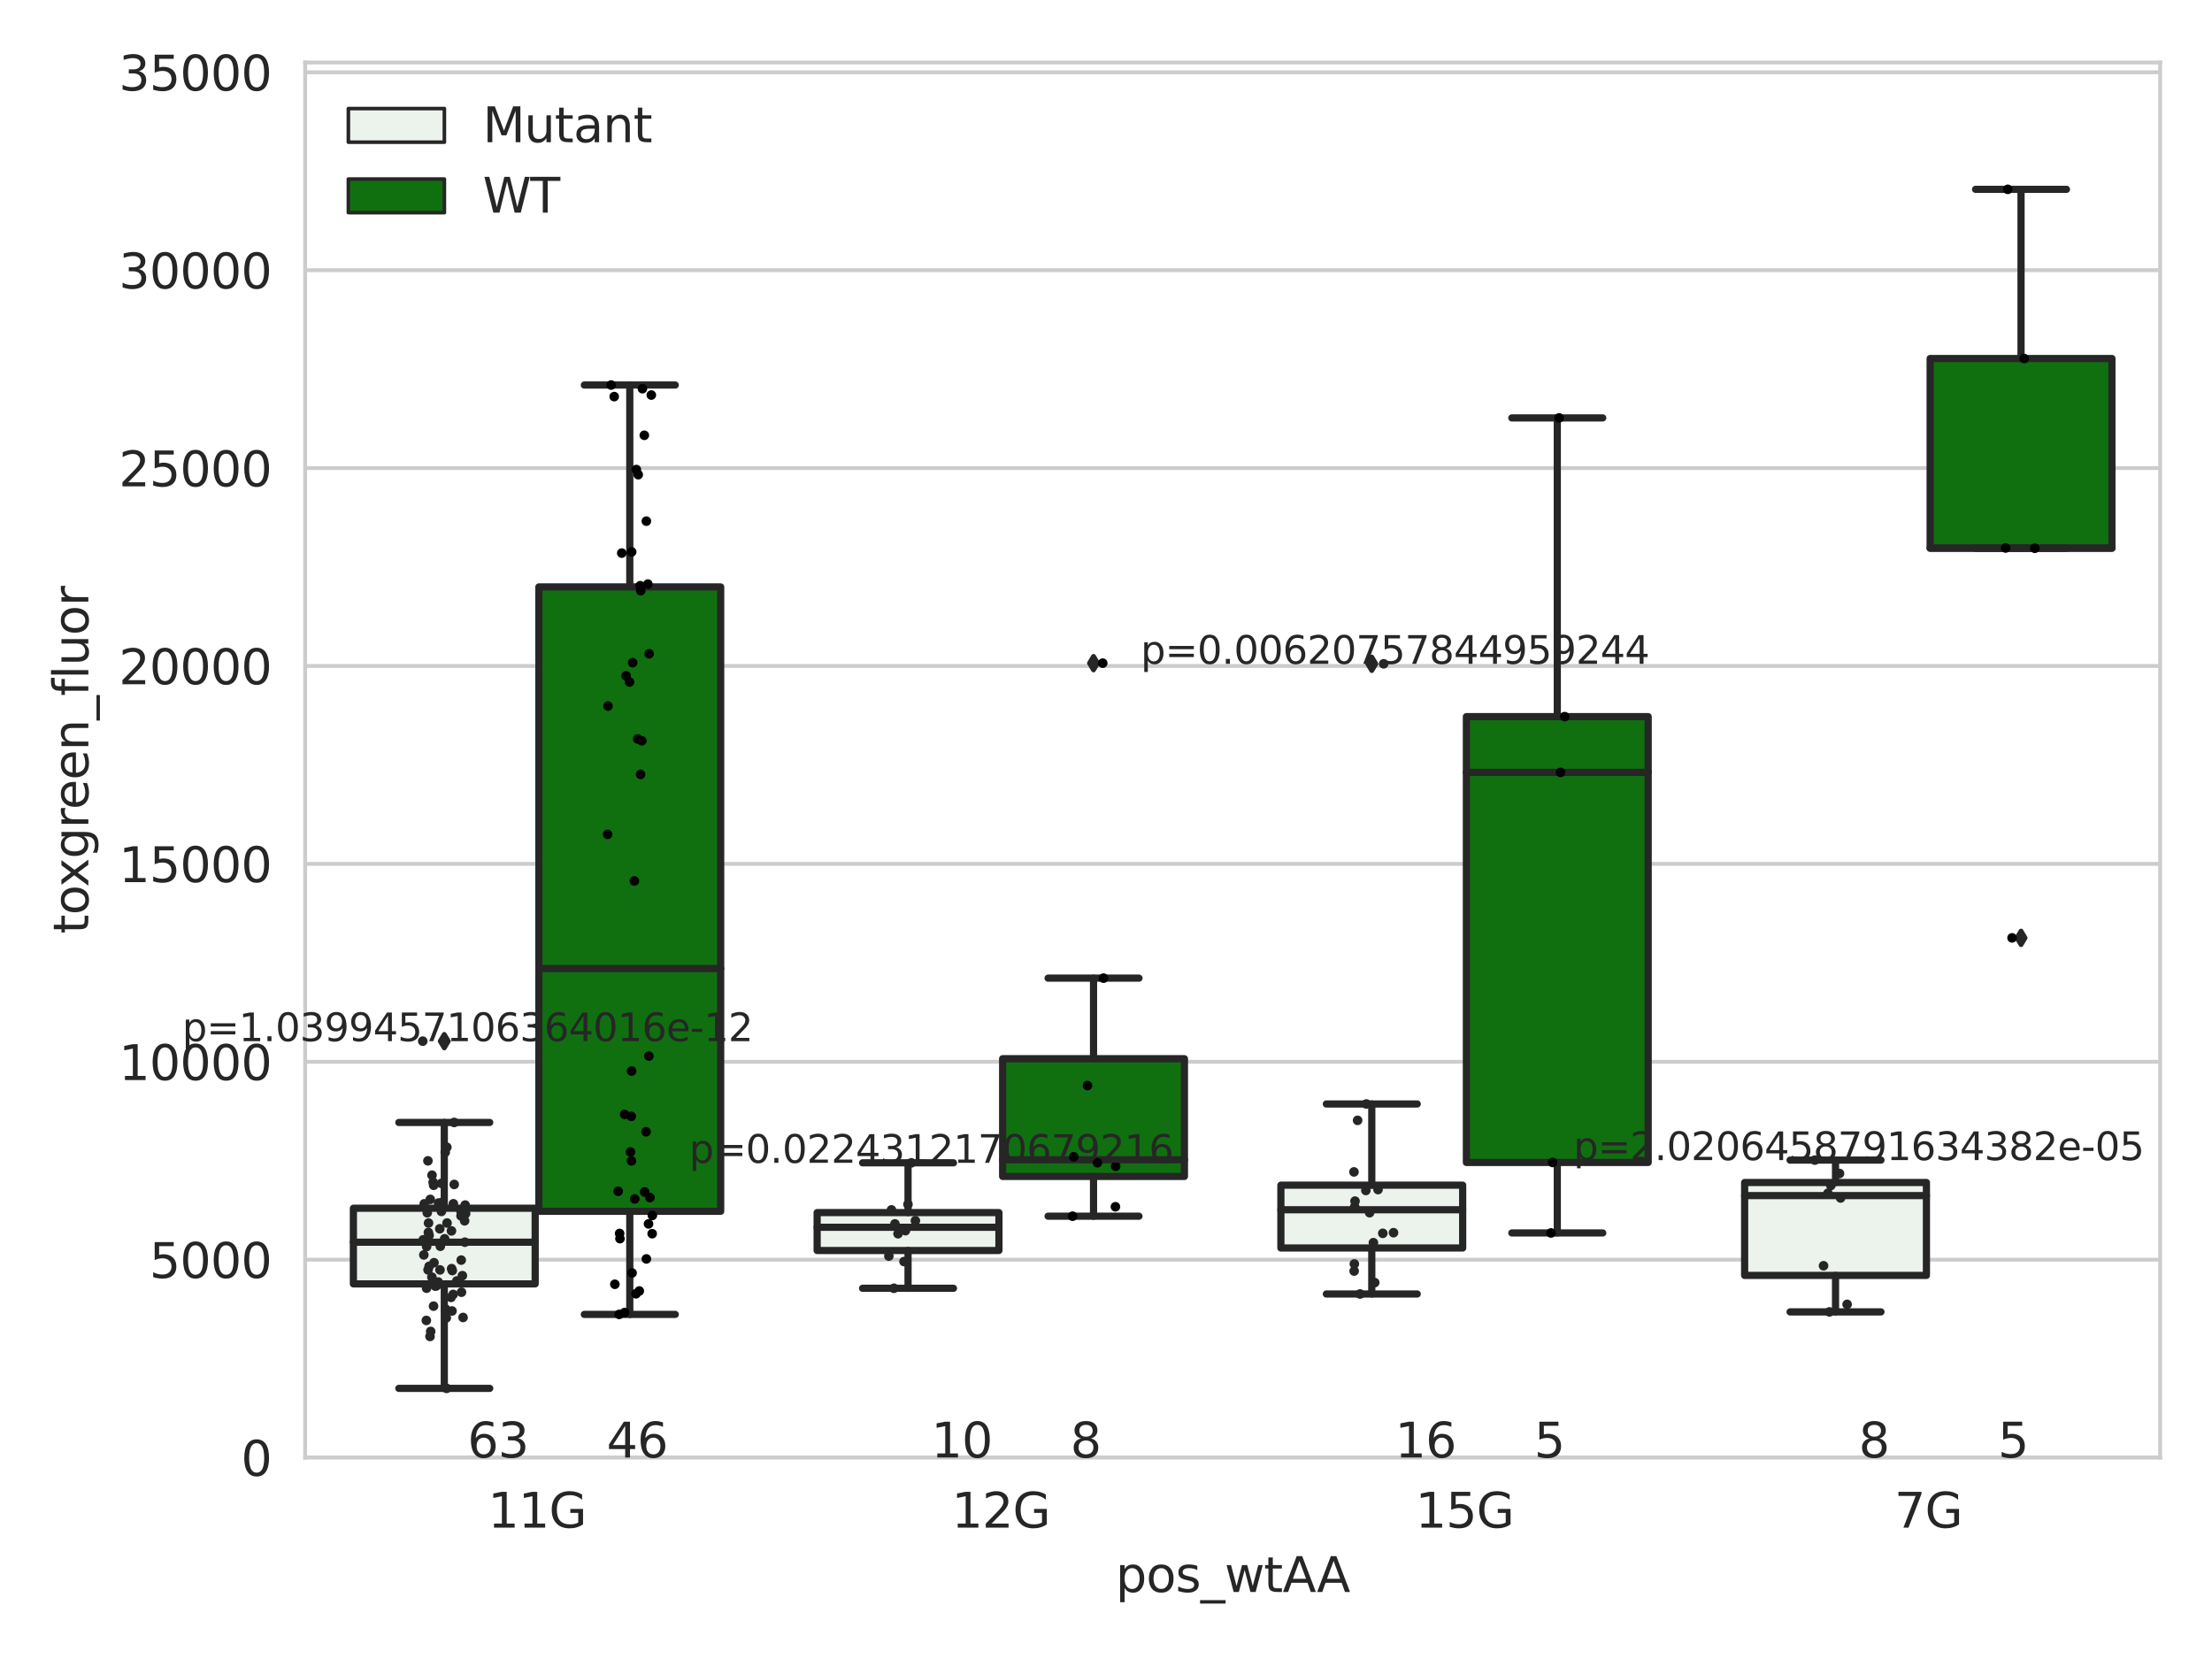 <?xml version="1.0" encoding="utf-8" standalone="no"?>
<!DOCTYPE svg PUBLIC "-//W3C//DTD SVG 1.1//EN"
  "http://www.w3.org/Graphics/SVG/1.1/DTD/svg11.dtd">
<svg xmlns:xlink="http://www.w3.org/1999/xlink" width="460.8pt" height="345.6pt" viewBox="0 0 460.8 345.6" xmlns="http://www.w3.org/2000/svg" version="1.1">
 <defs>
  <style type="text/css">*{stroke-linejoin: round; stroke-linecap: butt}</style>
 </defs>
 <g id="figure_1">
  <g id="patch_1">
   <path d="M 0 345.6 
L 460.8 345.6 
L 460.8 0 
L 0 0 
z
" style="fill: #ffffff"/>
  </g>
  <g id="axes_1">
   <g id="patch_2">
    <path d="M 63.571 303.64 
L 450 303.64 
L 450 13.022 
L 63.571 13.022 
z
" style="fill: #ffffff"/>
   </g>
   <g id="matplotlib.axis_1">
    <g id="xtick_1">
     <g id="text_1">
      <!-- 11G -->
      <g style="fill: #262626" transform="translate(101.638 318.238)scale(0.1 -0.1)">
       <defs>
        <path id="DejaVuSans-31" d="M 794 531 
L 1825 531 
L 1825 4091 
L 703 3866 
L 703 4441 
L 1819 4666 
L 2450 4666 
L 2450 531 
L 3481 531 
L 3481 0 
L 794 0 
L 794 531 
z
" transform="scale(0.016)"/>
        <path id="DejaVuSans-47" d="M 3809 666 
L 3809 1919 
L 2778 1919 
L 2778 2438 
L 4434 2438 
L 4434 434 
Q 4069 175 3628 42 
Q 3188 -91 2688 -91 
Q 1594 -91 976 548 
Q 359 1188 359 2328 
Q 359 3472 976 4111 
Q 1594 4750 2688 4750 
Q 3144 4750 3555 4637 
Q 3966 4525 4313 4306 
L 4313 3634 
Q 3963 3931 3569 4081 
Q 3175 4231 2741 4231 
Q 1884 4231 1454 3753 
Q 1025 3275 1025 2328 
Q 1025 1384 1454 906 
Q 1884 428 2741 428 
Q 3075 428 3337 486 
Q 3600 544 3809 666 
z
" transform="scale(0.016)"/>
       </defs>
       <use xlink:href="#DejaVuSans-31"/>
       <use xlink:href="#DejaVuSans-31" x="63.623"/>
       <use xlink:href="#DejaVuSans-47" x="127.246"/>
      </g>
     </g>
    </g>
    <g id="xtick_2">
     <g id="text_2">
      <!-- 12G -->
      <g style="fill: #262626" transform="translate(198.245 318.238)scale(0.1 -0.1)">
       <defs>
        <path id="DejaVuSans-32" d="M 1228 531 
L 3431 531 
L 3431 0 
L 469 0 
L 469 531 
Q 828 903 1448 1529 
Q 2069 2156 2228 2338 
Q 2531 2678 2651 2914 
Q 2772 3150 2772 3378 
Q 2772 3750 2511 3984 
Q 2250 4219 1831 4219 
Q 1534 4219 1204 4116 
Q 875 4013 500 3803 
L 500 4441 
Q 881 4594 1212 4672 
Q 1544 4750 1819 4750 
Q 2544 4750 2975 4387 
Q 3406 4025 3406 3419 
Q 3406 3131 3298 2873 
Q 3191 2616 2906 2266 
Q 2828 2175 2409 1742 
Q 1991 1309 1228 531 
z
" transform="scale(0.016)"/>
       </defs>
       <use xlink:href="#DejaVuSans-31"/>
       <use xlink:href="#DejaVuSans-32" x="63.623"/>
       <use xlink:href="#DejaVuSans-47" x="127.246"/>
      </g>
     </g>
    </g>
    <g id="xtick_3">
     <g id="text_3">
      <!-- 15G -->
      <g style="fill: #262626" transform="translate(294.853 318.238)scale(0.1 -0.1)">
       <defs>
        <path id="DejaVuSans-35" d="M 691 4666 
L 3169 4666 
L 3169 4134 
L 1269 4134 
L 1269 2991 
Q 1406 3038 1543 3061 
Q 1681 3084 1819 3084 
Q 2600 3084 3056 2656 
Q 3513 2228 3513 1497 
Q 3513 744 3044 326 
Q 2575 -91 1722 -91 
Q 1428 -91 1123 -41 
Q 819 9 494 109 
L 494 744 
Q 775 591 1075 516 
Q 1375 441 1709 441 
Q 2250 441 2565 725 
Q 2881 1009 2881 1497 
Q 2881 1984 2565 2268 
Q 2250 2553 1709 2553 
Q 1456 2553 1204 2497 
Q 953 2441 691 2322 
L 691 4666 
z
" transform="scale(0.016)"/>
       </defs>
       <use xlink:href="#DejaVuSans-31"/>
       <use xlink:href="#DejaVuSans-35" x="63.623"/>
       <use xlink:href="#DejaVuSans-47" x="127.246"/>
      </g>
     </g>
    </g>
    <g id="xtick_4">
     <g id="text_4">
      <!-- 7G -->
      <g style="fill: #262626" transform="translate(394.641 318.238)scale(0.1 -0.1)">
       <defs>
        <path id="DejaVuSans-37" d="M 525 4666 
L 3525 4666 
L 3525 4397 
L 1831 0 
L 1172 0 
L 2766 4134 
L 525 4134 
L 525 4666 
z
" transform="scale(0.016)"/>
       </defs>
       <use xlink:href="#DejaVuSans-37"/>
       <use xlink:href="#DejaVuSans-47" x="63.623"/>
      </g>
     </g>
    </g>
    <g id="text_5">
     <!-- pos_wtAA -->
     <g style="fill: #262626" transform="translate(232.42 331.638)scale(0.1 -0.1)">
      <defs>
       <path id="DejaVuSans-70" d="M 1159 525 
L 1159 -1331 
L 581 -1331 
L 581 3500 
L 1159 3500 
L 1159 2969 
Q 1341 3281 1617 3432 
Q 1894 3584 2278 3584 
Q 2916 3584 3314 3078 
Q 3713 2572 3713 1747 
Q 3713 922 3314 415 
Q 2916 -91 2278 -91 
Q 1894 -91 1617 61 
Q 1341 213 1159 525 
z
M 3116 1747 
Q 3116 2381 2855 2742 
Q 2594 3103 2138 3103 
Q 1681 3103 1420 2742 
Q 1159 2381 1159 1747 
Q 1159 1113 1420 752 
Q 1681 391 2138 391 
Q 2594 391 2855 752 
Q 3116 1113 3116 1747 
z
" transform="scale(0.016)"/>
       <path id="DejaVuSans-6f" d="M 1959 3097 
Q 1497 3097 1228 2736 
Q 959 2375 959 1747 
Q 959 1119 1226 758 
Q 1494 397 1959 397 
Q 2419 397 2687 759 
Q 2956 1122 2956 1747 
Q 2956 2369 2687 2733 
Q 2419 3097 1959 3097 
z
M 1959 3584 
Q 2709 3584 3137 3096 
Q 3566 2609 3566 1747 
Q 3566 888 3137 398 
Q 2709 -91 1959 -91 
Q 1206 -91 779 398 
Q 353 888 353 1747 
Q 353 2609 779 3096 
Q 1206 3584 1959 3584 
z
" transform="scale(0.016)"/>
       <path id="DejaVuSans-73" d="M 2834 3397 
L 2834 2853 
Q 2591 2978 2328 3040 
Q 2066 3103 1784 3103 
Q 1356 3103 1142 2972 
Q 928 2841 928 2578 
Q 928 2378 1081 2264 
Q 1234 2150 1697 2047 
L 1894 2003 
Q 2506 1872 2764 1633 
Q 3022 1394 3022 966 
Q 3022 478 2636 193 
Q 2250 -91 1575 -91 
Q 1294 -91 989 -36 
Q 684 19 347 128 
L 347 722 
Q 666 556 975 473 
Q 1284 391 1588 391 
Q 1994 391 2212 530 
Q 2431 669 2431 922 
Q 2431 1156 2273 1281 
Q 2116 1406 1581 1522 
L 1381 1569 
Q 847 1681 609 1914 
Q 372 2147 372 2553 
Q 372 3047 722 3315 
Q 1072 3584 1716 3584 
Q 2034 3584 2315 3537 
Q 2597 3491 2834 3397 
z
" transform="scale(0.016)"/>
       <path id="DejaVuSans-5f" d="M 3263 -1063 
L 3263 -1509 
L -63 -1509 
L -63 -1063 
L 3263 -1063 
z
" transform="scale(0.016)"/>
       <path id="DejaVuSans-77" d="M 269 3500 
L 844 3500 
L 1563 769 
L 2278 3500 
L 2956 3500 
L 3675 769 
L 4391 3500 
L 4966 3500 
L 4050 0 
L 3372 0 
L 2619 2869 
L 1863 0 
L 1184 0 
L 269 3500 
z
" transform="scale(0.016)"/>
       <path id="DejaVuSans-74" d="M 1172 4494 
L 1172 3500 
L 2356 3500 
L 2356 3053 
L 1172 3053 
L 1172 1153 
Q 1172 725 1289 603 
Q 1406 481 1766 481 
L 2356 481 
L 2356 0 
L 1766 0 
Q 1100 0 847 248 
Q 594 497 594 1153 
L 594 3053 
L 172 3053 
L 172 3500 
L 594 3500 
L 594 4494 
L 1172 4494 
z
" transform="scale(0.016)"/>
       <path id="DejaVuSans-41" d="M 2188 4044 
L 1331 1722 
L 3047 1722 
L 2188 4044 
z
M 1831 4666 
L 2547 4666 
L 4325 0 
L 3669 0 
L 3244 1197 
L 1141 1197 
L 716 0 
L 50 0 
L 1831 4666 
z
" transform="scale(0.016)"/>
      </defs>
      <use xlink:href="#DejaVuSans-70"/>
      <use xlink:href="#DejaVuSans-6f" x="63.477"/>
      <use xlink:href="#DejaVuSans-73" x="124.658"/>
      <use xlink:href="#DejaVuSans-5f" x="176.758"/>
      <use xlink:href="#DejaVuSans-77" x="226.758"/>
      <use xlink:href="#DejaVuSans-74" x="308.545"/>
      <use xlink:href="#DejaVuSans-41" x="347.754"/>
      <use xlink:href="#DejaVuSans-41" x="418.912"/>
     </g>
    </g>
   </g>
   <g id="matplotlib.axis_2">
    <g id="ytick_1">
     <g id="line2d_1">
      <path d="M 63.571 303.64 
L 450 303.64 
" clip-path="url(#p1449827cb6)" style="fill: none; stroke: #cccccc; stroke-width: 0.8; stroke-linecap: round"/>
     </g>
     <g id="text_6">
      <!-- 0 -->
      <g style="fill: #262626" transform="translate(50.209 307.439)scale(0.1 -0.1)">
       <defs>
        <path id="DejaVuSans-30" d="M 2034 4250 
Q 1547 4250 1301 3770 
Q 1056 3291 1056 2328 
Q 1056 1369 1301 889 
Q 1547 409 2034 409 
Q 2525 409 2770 889 
Q 3016 1369 3016 2328 
Q 3016 3291 2770 3770 
Q 2525 4250 2034 4250 
z
M 2034 4750 
Q 2819 4750 3233 4129 
Q 3647 3509 3647 2328 
Q 3647 1150 3233 529 
Q 2819 -91 2034 -91 
Q 1250 -91 836 529 
Q 422 1150 422 2328 
Q 422 3509 836 4129 
Q 1250 4750 2034 4750 
z
" transform="scale(0.016)"/>
       </defs>
       <use xlink:href="#DejaVuSans-30"/>
      </g>
     </g>
    </g>
    <g id="ytick_2">
     <g id="line2d_2">
      <path d="M 63.571 262.414 
L 450 262.414 
" clip-path="url(#p1449827cb6)" style="fill: none; stroke: #cccccc; stroke-width: 0.8; stroke-linecap: round"/>
     </g>
     <g id="text_7">
      <!-- 5000 -->
      <g style="fill: #262626" transform="translate(31.121 266.214)scale(0.1 -0.1)">
       <use xlink:href="#DejaVuSans-35"/>
       <use xlink:href="#DejaVuSans-30" x="63.623"/>
       <use xlink:href="#DejaVuSans-30" x="127.246"/>
       <use xlink:href="#DejaVuSans-30" x="190.869"/>
      </g>
     </g>
    </g>
    <g id="ytick_3">
     <g id="line2d_3">
      <path d="M 63.571 221.189 
L 450 221.189 
" clip-path="url(#p1449827cb6)" style="fill: none; stroke: #cccccc; stroke-width: 0.8; stroke-linecap: round"/>
     </g>
     <g id="text_8">
      <!-- 10000 -->
      <g style="fill: #262626" transform="translate(24.759 224.988)scale(0.1 -0.1)">
       <use xlink:href="#DejaVuSans-31"/>
       <use xlink:href="#DejaVuSans-30" x="63.623"/>
       <use xlink:href="#DejaVuSans-30" x="127.246"/>
       <use xlink:href="#DejaVuSans-30" x="190.869"/>
       <use xlink:href="#DejaVuSans-30" x="254.492"/>
      </g>
     </g>
    </g>
    <g id="ytick_4">
     <g id="line2d_4">
      <path d="M 63.571 179.963 
L 450 179.963 
" clip-path="url(#p1449827cb6)" style="fill: none; stroke: #cccccc; stroke-width: 0.8; stroke-linecap: round"/>
     </g>
     <g id="text_9">
      <!-- 15000 -->
      <g style="fill: #262626" transform="translate(24.759 183.762)scale(0.1 -0.1)">
       <use xlink:href="#DejaVuSans-31"/>
       <use xlink:href="#DejaVuSans-35" x="63.623"/>
       <use xlink:href="#DejaVuSans-30" x="127.246"/>
       <use xlink:href="#DejaVuSans-30" x="190.869"/>
       <use xlink:href="#DejaVuSans-30" x="254.492"/>
      </g>
     </g>
    </g>
    <g id="ytick_5">
     <g id="line2d_5">
      <path d="M 63.571 138.738 
L 450 138.738 
" clip-path="url(#p1449827cb6)" style="fill: none; stroke: #cccccc; stroke-width: 0.8; stroke-linecap: round"/>
     </g>
     <g id="text_10">
      <!-- 20000 -->
      <g style="fill: #262626" transform="translate(24.759 142.537)scale(0.1 -0.1)">
       <use xlink:href="#DejaVuSans-32"/>
       <use xlink:href="#DejaVuSans-30" x="63.623"/>
       <use xlink:href="#DejaVuSans-30" x="127.246"/>
       <use xlink:href="#DejaVuSans-30" x="190.869"/>
       <use xlink:href="#DejaVuSans-30" x="254.492"/>
      </g>
     </g>
    </g>
    <g id="ytick_6">
     <g id="line2d_6">
      <path d="M 63.571 97.512 
L 450 97.512 
" clip-path="url(#p1449827cb6)" style="fill: none; stroke: #cccccc; stroke-width: 0.8; stroke-linecap: round"/>
     </g>
     <g id="text_11">
      <!-- 25000 -->
      <g style="fill: #262626" transform="translate(24.759 101.311)scale(0.1 -0.1)">
       <use xlink:href="#DejaVuSans-32"/>
       <use xlink:href="#DejaVuSans-35" x="63.623"/>
       <use xlink:href="#DejaVuSans-30" x="127.246"/>
       <use xlink:href="#DejaVuSans-30" x="190.869"/>
       <use xlink:href="#DejaVuSans-30" x="254.492"/>
      </g>
     </g>
    </g>
    <g id="ytick_7">
     <g id="line2d_7">
      <path d="M 63.571 56.286 
L 450 56.286 
" clip-path="url(#p1449827cb6)" style="fill: none; stroke: #cccccc; stroke-width: 0.8; stroke-linecap: round"/>
     </g>
     <g id="text_12">
      <!-- 30000 -->
      <g style="fill: #262626" transform="translate(24.759 60.085)scale(0.1 -0.1)">
       <defs>
        <path id="DejaVuSans-33" d="M 2597 2516 
Q 3050 2419 3304 2112 
Q 3559 1806 3559 1356 
Q 3559 666 3084 287 
Q 2609 -91 1734 -91 
Q 1441 -91 1130 -33 
Q 819 25 488 141 
L 488 750 
Q 750 597 1062 519 
Q 1375 441 1716 441 
Q 2309 441 2620 675 
Q 2931 909 2931 1356 
Q 2931 1769 2642 2001 
Q 2353 2234 1838 2234 
L 1294 2234 
L 1294 2753 
L 1863 2753 
Q 2328 2753 2575 2939 
Q 2822 3125 2822 3475 
Q 2822 3834 2567 4026 
Q 2313 4219 1838 4219 
Q 1578 4219 1281 4162 
Q 984 4106 628 3988 
L 628 4550 
Q 988 4650 1302 4700 
Q 1616 4750 1894 4750 
Q 2613 4750 3031 4423 
Q 3450 4097 3450 3541 
Q 3450 3153 3228 2886 
Q 3006 2619 2597 2516 
z
" transform="scale(0.016)"/>
       </defs>
       <use xlink:href="#DejaVuSans-33"/>
       <use xlink:href="#DejaVuSans-30" x="63.623"/>
       <use xlink:href="#DejaVuSans-30" x="127.246"/>
       <use xlink:href="#DejaVuSans-30" x="190.869"/>
       <use xlink:href="#DejaVuSans-30" x="254.492"/>
      </g>
     </g>
    </g>
    <g id="ytick_8">
     <g id="line2d_8">
      <path d="M 63.571 15.061 
L 450 15.061 
" clip-path="url(#p1449827cb6)" style="fill: none; stroke: #cccccc; stroke-width: 0.8; stroke-linecap: round"/>
     </g>
     <g id="text_13">
      <!-- 35000 -->
      <g style="fill: #262626" transform="translate(24.759 18.86)scale(0.1 -0.1)">
       <use xlink:href="#DejaVuSans-33"/>
       <use xlink:href="#DejaVuSans-35" x="63.623"/>
       <use xlink:href="#DejaVuSans-30" x="127.246"/>
       <use xlink:href="#DejaVuSans-30" x="190.869"/>
       <use xlink:href="#DejaVuSans-30" x="254.492"/>
      </g>
     </g>
    </g>
    <g id="text_14">
     <!-- toxgreen_fluor -->
     <g style="fill: #262626" transform="translate(18.401 194.526)rotate(-90)scale(0.1 -0.1)">
      <defs>
       <path id="DejaVuSans-78" d="M 3513 3500 
L 2247 1797 
L 3578 0 
L 2900 0 
L 1881 1375 
L 863 0 
L 184 0 
L 1544 1831 
L 300 3500 
L 978 3500 
L 1906 2253 
L 2834 3500 
L 3513 3500 
z
" transform="scale(0.016)"/>
       <path id="DejaVuSans-67" d="M 2906 1791 
Q 2906 2416 2648 2759 
Q 2391 3103 1925 3103 
Q 1463 3103 1205 2759 
Q 947 2416 947 1791 
Q 947 1169 1205 825 
Q 1463 481 1925 481 
Q 2391 481 2648 825 
Q 2906 1169 2906 1791 
z
M 3481 434 
Q 3481 -459 3084 -895 
Q 2688 -1331 1869 -1331 
Q 1566 -1331 1297 -1286 
Q 1028 -1241 775 -1147 
L 775 -588 
Q 1028 -725 1275 -790 
Q 1522 -856 1778 -856 
Q 2344 -856 2625 -561 
Q 2906 -266 2906 331 
L 2906 616 
Q 2728 306 2450 153 
Q 2172 0 1784 0 
Q 1141 0 747 490 
Q 353 981 353 1791 
Q 353 2603 747 3093 
Q 1141 3584 1784 3584 
Q 2172 3584 2450 3431 
Q 2728 3278 2906 2969 
L 2906 3500 
L 3481 3500 
L 3481 434 
z
" transform="scale(0.016)"/>
       <path id="DejaVuSans-72" d="M 2631 2963 
Q 2534 3019 2420 3045 
Q 2306 3072 2169 3072 
Q 1681 3072 1420 2755 
Q 1159 2438 1159 1844 
L 1159 0 
L 581 0 
L 581 3500 
L 1159 3500 
L 1159 2956 
Q 1341 3275 1631 3429 
Q 1922 3584 2338 3584 
Q 2397 3584 2469 3576 
Q 2541 3569 2628 3553 
L 2631 2963 
z
" transform="scale(0.016)"/>
       <path id="DejaVuSans-65" d="M 3597 1894 
L 3597 1613 
L 953 1613 
Q 991 1019 1311 708 
Q 1631 397 2203 397 
Q 2534 397 2845 478 
Q 3156 559 3463 722 
L 3463 178 
Q 3153 47 2828 -22 
Q 2503 -91 2169 -91 
Q 1331 -91 842 396 
Q 353 884 353 1716 
Q 353 2575 817 3079 
Q 1281 3584 2069 3584 
Q 2775 3584 3186 3129 
Q 3597 2675 3597 1894 
z
M 3022 2063 
Q 3016 2534 2758 2815 
Q 2500 3097 2075 3097 
Q 1594 3097 1305 2825 
Q 1016 2553 972 2059 
L 3022 2063 
z
" transform="scale(0.016)"/>
       <path id="DejaVuSans-6e" d="M 3513 2113 
L 3513 0 
L 2938 0 
L 2938 2094 
Q 2938 2591 2744 2837 
Q 2550 3084 2163 3084 
Q 1697 3084 1428 2787 
Q 1159 2491 1159 1978 
L 1159 0 
L 581 0 
L 581 3500 
L 1159 3500 
L 1159 2956 
Q 1366 3272 1645 3428 
Q 1925 3584 2291 3584 
Q 2894 3584 3203 3211 
Q 3513 2838 3513 2113 
z
" transform="scale(0.016)"/>
       <path id="DejaVuSans-66" d="M 2375 4863 
L 2375 4384 
L 1825 4384 
Q 1516 4384 1395 4259 
Q 1275 4134 1275 3809 
L 1275 3500 
L 2222 3500 
L 2222 3053 
L 1275 3053 
L 1275 0 
L 697 0 
L 697 3053 
L 147 3053 
L 147 3500 
L 697 3500 
L 697 3744 
Q 697 4328 969 4595 
Q 1241 4863 1831 4863 
L 2375 4863 
z
" transform="scale(0.016)"/>
       <path id="DejaVuSans-6c" d="M 603 4863 
L 1178 4863 
L 1178 0 
L 603 0 
L 603 4863 
z
" transform="scale(0.016)"/>
       <path id="DejaVuSans-75" d="M 544 1381 
L 544 3500 
L 1119 3500 
L 1119 1403 
Q 1119 906 1312 657 
Q 1506 409 1894 409 
Q 2359 409 2629 706 
Q 2900 1003 2900 1516 
L 2900 3500 
L 3475 3500 
L 3475 0 
L 2900 0 
L 2900 538 
Q 2691 219 2414 64 
Q 2138 -91 1772 -91 
Q 1169 -91 856 284 
Q 544 659 544 1381 
z
M 1991 3584 
L 1991 3584 
z
" transform="scale(0.016)"/>
      </defs>
      <use xlink:href="#DejaVuSans-74"/>
      <use xlink:href="#DejaVuSans-6f" x="39.209"/>
      <use xlink:href="#DejaVuSans-78" x="97.266"/>
      <use xlink:href="#DejaVuSans-67" x="156.445"/>
      <use xlink:href="#DejaVuSans-72" x="219.922"/>
      <use xlink:href="#DejaVuSans-65" x="258.785"/>
      <use xlink:href="#DejaVuSans-65" x="320.309"/>
      <use xlink:href="#DejaVuSans-6e" x="381.832"/>
      <use xlink:href="#DejaVuSans-5f" x="445.211"/>
      <use xlink:href="#DejaVuSans-66" x="495.211"/>
      <use xlink:href="#DejaVuSans-6c" x="530.416"/>
      <use xlink:href="#DejaVuSans-75" x="558.199"/>
      <use xlink:href="#DejaVuSans-6f" x="621.578"/>
      <use xlink:href="#DejaVuSans-72" x="682.76"/>
     </g>
    </g>
   </g>
   <g id="patch_3">
    <path d="M 73.618 267.456 
L 111.488 267.456 
L 111.488 251.699 
L 73.618 251.699 
L 73.618 267.456 
z
" clip-path="url(#p1449827cb6)" style="fill: #ecf2ec; stroke: #262626; stroke-width: 1.5; stroke-linejoin: miter"/>
   </g>
   <g id="patch_4">
    <path d="M 112.261 252.338 
L 150.131 252.338 
L 150.131 122.268 
L 112.261 122.268 
L 112.261 252.338 
z
" clip-path="url(#p1449827cb6)" style="fill: #107010; stroke: #262626; stroke-width: 1.5; stroke-linejoin: miter"/>
   </g>
   <g id="patch_5">
    <path d="M 170.226 260.501 
L 208.096 260.501 
L 208.096 252.607 
L 170.226 252.607 
L 170.226 260.501 
z
" clip-path="url(#p1449827cb6)" style="fill: #ecf2ec; stroke: #262626; stroke-width: 1.5; stroke-linejoin: miter"/>
   </g>
   <g id="patch_6">
    <path d="M 208.868 245.072 
L 246.738 245.072 
L 246.738 220.551 
L 208.868 220.551 
L 208.868 245.072 
z
" clip-path="url(#p1449827cb6)" style="fill: #107010; stroke: #262626; stroke-width: 1.5; stroke-linejoin: miter"/>
   </g>
   <g id="patch_7">
    <path d="M 266.833 259.982 
L 304.703 259.982 
L 304.703 246.89 
L 266.833 246.89 
L 266.833 259.982 
z
" clip-path="url(#p1449827cb6)" style="fill: #ecf2ec; stroke: #262626; stroke-width: 1.5; stroke-linejoin: miter"/>
   </g>
   <g id="patch_8">
    <path d="M 305.476 242.16 
L 343.346 242.16 
L 343.346 149.289 
L 305.476 149.289 
L 305.476 242.16 
z
" clip-path="url(#p1449827cb6)" style="fill: #107010; stroke: #262626; stroke-width: 1.5; stroke-linejoin: miter"/>
   </g>
   <g id="patch_9">
    <path d="M 363.44 265.689 
L 401.31 265.689 
L 401.31 246.335 
L 363.44 246.335 
L 363.44 265.689 
z
" clip-path="url(#p1449827cb6)" style="fill: #ecf2ec; stroke: #262626; stroke-width: 1.5; stroke-linejoin: miter"/>
   </g>
   <g id="patch_10">
    <path d="M 402.083 114.218 
L 439.953 114.218 
L 439.953 74.681 
L 402.083 74.681 
L 402.083 114.218 
z
" clip-path="url(#p1449827cb6)" style="fill: #107010; stroke: #262626; stroke-width: 1.5; stroke-linejoin: miter"/>
   </g>
   <g id="patch_11">
    <path d="M 111.875 303.64 
L 111.875 303.64 
L 111.875 303.64 
L 111.875 303.64 
z
" clip-path="url(#p1449827cb6)" style="fill: #ecf2ec; stroke: #262626; stroke-width: 0.75; stroke-linejoin: miter"/>
   </g>
   <g id="patch_12">
    <path d="M 111.875 303.64 
L 111.875 303.64 
L 111.875 303.64 
L 111.875 303.64 
z
" clip-path="url(#p1449827cb6)" style="fill: #107010; stroke: #262626; stroke-width: 0.75; stroke-linejoin: miter"/>
   </g>
   <g id="PathCollection_1"/>
   <g id="PathCollection_2"/>
   <g id="line2d_9">
    <path d="M 92.553 267.456 
L 92.553 289.225 
" clip-path="url(#p1449827cb6)" style="fill: none; stroke: #262626; stroke-width: 1.5; stroke-linecap: round"/>
   </g>
   <g id="line2d_10">
    <path d="M 92.553 251.699 
L 92.553 233.83 
" clip-path="url(#p1449827cb6)" style="fill: none; stroke: #262626; stroke-width: 1.5; stroke-linecap: round"/>
   </g>
   <g id="line2d_11">
    <path d="M 83.086 289.225 
L 102.021 289.225 
" clip-path="url(#p1449827cb6)" style="fill: none; stroke: #262626; stroke-width: 1.5; stroke-linecap: round"/>
   </g>
   <g id="line2d_12">
    <path d="M 83.086 233.83 
L 102.021 233.83 
" clip-path="url(#p1449827cb6)" style="fill: none; stroke: #262626; stroke-width: 1.5; stroke-linecap: round"/>
   </g>
   <g id="line2d_13">
    <defs>
     <path id="me9849fb849" d="M -0 1.414 
L 0.849 0 
L 0 -1.414 
L -0.849 -0 
z
" style="stroke: #262626; stroke-linejoin: miter"/>
    </defs>
    <g clip-path="url(#p1449827cb6)">
     <use xlink:href="#me9849fb849" x="92.553" y="216.892" style="fill: #262626; stroke: #262626; stroke-linejoin: miter"/>
    </g>
   </g>
   <g id="line2d_14">
    <path d="M 131.196 252.338 
L 131.196 273.815 
" clip-path="url(#p1449827cb6)" style="fill: none; stroke: #262626; stroke-width: 1.5; stroke-linecap: round"/>
   </g>
   <g id="line2d_15">
    <path d="M 131.196 122.268 
L 131.196 80.209 
" clip-path="url(#p1449827cb6)" style="fill: none; stroke: #262626; stroke-width: 1.5; stroke-linecap: round"/>
   </g>
   <g id="line2d_16">
    <path d="M 121.729 273.815 
L 140.664 273.815 
" clip-path="url(#p1449827cb6)" style="fill: none; stroke: #262626; stroke-width: 1.5; stroke-linecap: round"/>
   </g>
   <g id="line2d_17">
    <path d="M 121.729 80.209 
L 140.664 80.209 
" clip-path="url(#p1449827cb6)" style="fill: none; stroke: #262626; stroke-width: 1.5; stroke-linecap: round"/>
   </g>
   <g id="line2d_18"/>
   <g id="line2d_19">
    <path d="M 189.161 260.501 
L 189.161 268.374 
" clip-path="url(#p1449827cb6)" style="fill: none; stroke: #262626; stroke-width: 1.5; stroke-linecap: round"/>
   </g>
   <g id="line2d_20">
    <path d="M 189.161 252.607 
L 189.161 242.238 
" clip-path="url(#p1449827cb6)" style="fill: none; stroke: #262626; stroke-width: 1.5; stroke-linecap: round"/>
   </g>
   <g id="line2d_21">
    <path d="M 179.693 268.374 
L 198.628 268.374 
" clip-path="url(#p1449827cb6)" style="fill: none; stroke: #262626; stroke-width: 1.5; stroke-linecap: round"/>
   </g>
   <g id="line2d_22">
    <path d="M 179.693 242.238 
L 198.628 242.238 
" clip-path="url(#p1449827cb6)" style="fill: none; stroke: #262626; stroke-width: 1.5; stroke-linecap: round"/>
   </g>
   <g id="line2d_23"/>
   <g id="line2d_24">
    <path d="M 227.803 245.072 
L 227.803 253.356 
" clip-path="url(#p1449827cb6)" style="fill: none; stroke: #262626; stroke-width: 1.5; stroke-linecap: round"/>
   </g>
   <g id="line2d_25">
    <path d="M 227.803 220.551 
L 227.803 203.765 
" clip-path="url(#p1449827cb6)" style="fill: none; stroke: #262626; stroke-width: 1.5; stroke-linecap: round"/>
   </g>
   <g id="line2d_26">
    <path d="M 218.336 253.356 
L 237.271 253.356 
" clip-path="url(#p1449827cb6)" style="fill: none; stroke: #262626; stroke-width: 1.5; stroke-linecap: round"/>
   </g>
   <g id="line2d_27">
    <path d="M 218.336 203.765 
L 237.271 203.765 
" clip-path="url(#p1449827cb6)" style="fill: none; stroke: #262626; stroke-width: 1.5; stroke-linecap: round"/>
   </g>
   <g id="line2d_28">
    <g clip-path="url(#p1449827cb6)">
     <use xlink:href="#me9849fb849" x="227.803" y="138.147" style="fill: #262626; stroke: #262626; stroke-linejoin: miter"/>
    </g>
   </g>
   <g id="line2d_29">
    <path d="M 285.768 259.982 
L 285.768 269.56 
" clip-path="url(#p1449827cb6)" style="fill: none; stroke: #262626; stroke-width: 1.5; stroke-linecap: round"/>
   </g>
   <g id="line2d_30">
    <path d="M 285.768 246.89 
L 285.768 229.979 
" clip-path="url(#p1449827cb6)" style="fill: none; stroke: #262626; stroke-width: 1.5; stroke-linecap: round"/>
   </g>
   <g id="line2d_31">
    <path d="M 276.3 269.56 
L 295.235 269.56 
" clip-path="url(#p1449827cb6)" style="fill: none; stroke: #262626; stroke-width: 1.5; stroke-linecap: round"/>
   </g>
   <g id="line2d_32">
    <path d="M 276.3 229.979 
L 295.235 229.979 
" clip-path="url(#p1449827cb6)" style="fill: none; stroke: #262626; stroke-width: 1.5; stroke-linecap: round"/>
   </g>
   <g id="line2d_33">
    <g clip-path="url(#p1449827cb6)">
     <use xlink:href="#me9849fb849" x="285.768" y="138.283" style="fill: #262626; stroke: #262626; stroke-linejoin: miter"/>
    </g>
   </g>
   <g id="line2d_34">
    <path d="M 324.411 242.16 
L 324.411 256.846 
" clip-path="url(#p1449827cb6)" style="fill: none; stroke: #262626; stroke-width: 1.5; stroke-linecap: round"/>
   </g>
   <g id="line2d_35">
    <path d="M 324.411 149.289 
L 324.411 87.059 
" clip-path="url(#p1449827cb6)" style="fill: none; stroke: #262626; stroke-width: 1.5; stroke-linecap: round"/>
   </g>
   <g id="line2d_36">
    <path d="M 314.943 256.846 
L 333.878 256.846 
" clip-path="url(#p1449827cb6)" style="fill: none; stroke: #262626; stroke-width: 1.5; stroke-linecap: round"/>
   </g>
   <g id="line2d_37">
    <path d="M 314.943 87.059 
L 333.878 87.059 
" clip-path="url(#p1449827cb6)" style="fill: none; stroke: #262626; stroke-width: 1.5; stroke-linecap: round"/>
   </g>
   <g id="line2d_38"/>
   <g id="line2d_39">
    <path d="M 382.375 265.689 
L 382.375 273.292 
" clip-path="url(#p1449827cb6)" style="fill: none; stroke: #262626; stroke-width: 1.5; stroke-linecap: round"/>
   </g>
   <g id="line2d_40">
    <path d="M 382.375 246.335 
L 382.375 241.673 
" clip-path="url(#p1449827cb6)" style="fill: none; stroke: #262626; stroke-width: 1.5; stroke-linecap: round"/>
   </g>
   <g id="line2d_41">
    <path d="M 372.907 273.292 
L 391.842 273.292 
" clip-path="url(#p1449827cb6)" style="fill: none; stroke: #262626; stroke-width: 1.5; stroke-linecap: round"/>
   </g>
   <g id="line2d_42">
    <path d="M 372.907 241.673 
L 391.842 241.673 
" clip-path="url(#p1449827cb6)" style="fill: none; stroke: #262626; stroke-width: 1.5; stroke-linecap: round"/>
   </g>
   <g id="line2d_43"/>
   <g id="line2d_44">
    <path d="M 421.018 114.218 
L 421.018 114.218 
" clip-path="url(#p1449827cb6)" style="fill: none; stroke: #262626; stroke-width: 1.5; stroke-linecap: round"/>
   </g>
   <g id="line2d_45">
    <path d="M 421.018 74.681 
L 421.018 39.442 
" clip-path="url(#p1449827cb6)" style="fill: none; stroke: #262626; stroke-width: 1.5; stroke-linecap: round"/>
   </g>
   <g id="line2d_46">
    <path d="M 411.55 114.218 
L 430.485 114.218 
" clip-path="url(#p1449827cb6)" style="fill: none; stroke: #262626; stroke-width: 1.5; stroke-linecap: round"/>
   </g>
   <g id="line2d_47">
    <path d="M 411.55 39.442 
L 430.485 39.442 
" clip-path="url(#p1449827cb6)" style="fill: none; stroke: #262626; stroke-width: 1.5; stroke-linecap: round"/>
   </g>
   <g id="line2d_48">
    <g clip-path="url(#p1449827cb6)">
     <use xlink:href="#me9849fb849" x="421.018" y="195.377" style="fill: #262626; stroke: #262626; stroke-linejoin: miter"/>
    </g>
   </g>
   <g id="line2d_49">
    <path d="M 73.618 258.771 
L 111.488 258.771 
" clip-path="url(#p1449827cb6)" style="fill: none; stroke: #262626; stroke-width: 1.5; stroke-linecap: round"/>
   </g>
   <g id="line2d_50">
    <path d="M 112.261 201.758 
L 150.131 201.758 
" clip-path="url(#p1449827cb6)" style="fill: none; stroke: #262626; stroke-width: 1.5; stroke-linecap: round"/>
   </g>
   <g id="line2d_51">
    <path d="M 170.226 255.665 
L 208.096 255.665 
" clip-path="url(#p1449827cb6)" style="fill: none; stroke: #262626; stroke-width: 1.5; stroke-linecap: round"/>
   </g>
   <g id="line2d_52">
    <path d="M 208.868 241.599 
L 246.738 241.599 
" clip-path="url(#p1449827cb6)" style="fill: none; stroke: #262626; stroke-width: 1.5; stroke-linecap: round"/>
   </g>
   <g id="line2d_53">
    <path d="M 266.833 252.012 
L 304.703 252.012 
" clip-path="url(#p1449827cb6)" style="fill: none; stroke: #262626; stroke-width: 1.5; stroke-linecap: round"/>
   </g>
   <g id="line2d_54">
    <path d="M 305.476 160.905 
L 343.346 160.905 
" clip-path="url(#p1449827cb6)" style="fill: none; stroke: #262626; stroke-width: 1.5; stroke-linecap: round"/>
   </g>
   <g id="line2d_55">
    <path d="M 363.44 249.068 
L 401.31 249.068 
" clip-path="url(#p1449827cb6)" style="fill: none; stroke: #262626; stroke-width: 1.5; stroke-linecap: round"/>
   </g>
   <g id="line2d_56">
    <path d="M 402.083 114.157 
L 439.953 114.157 
" clip-path="url(#p1449827cb6)" style="fill: none; stroke: #262626; stroke-width: 1.5; stroke-linecap: round"/>
   </g>
   <g id="patch_13">
    <path d="M 63.571 303.64 
L 63.571 13.022 
" style="fill: none; stroke: #cccccc; stroke-width: 0.8; stroke-linejoin: miter; stroke-linecap: square"/>
   </g>
   <g id="patch_14">
    <path d="M 450 303.64 
L 450 13.022 
" style="fill: none; stroke: #cccccc; stroke-width: 0.8; stroke-linejoin: miter; stroke-linecap: square"/>
   </g>
   <g id="patch_15">
    <path d="M 63.571 303.64 
L 450 303.64 
" style="fill: none; stroke: #cccccc; stroke-width: 0.8; stroke-linejoin: miter; stroke-linecap: square"/>
   </g>
   <g id="patch_16">
    <path d="M 63.571 13.022 
L 450 13.022 
" style="fill: none; stroke: #cccccc; stroke-width: 0.8; stroke-linejoin: miter; stroke-linecap: square"/>
   </g>
   <g id="PathCollection_3">
    <defs>
     <path id="C0_0_10622081dc" d="M 0 1 
C 0.265 1 0.52 0.895 0.707 0.707 
C 0.895 0.52 1 0.265 1 -0 
C 1 -0.265 0.895 -0.52 0.707 -0.707 
C 0.52 -0.895 0.265 -1 0 -1 
C -0.265 -1 -0.52 -0.895 -0.707 -0.707 
C -0.895 -0.52 -1 -0.265 -1 0 
C -1 0.265 -0.895 0.52 -0.707 0.707 
C -0.52 0.895 -0.265 1 0 1 
z
"/>
    </defs>
    <g clip-path="url(#p1449827cb6)">
     <use xlink:href="#C0_0_10622081dc" x="96.079" y="262.502" style="fill: #262626"/>
    </g>
    <g clip-path="url(#p1449827cb6)">
     <use xlink:href="#C0_0_10622081dc" x="92.799" y="272.676" style="fill: #262626"/>
    </g>
    <g clip-path="url(#p1449827cb6)">
     <use xlink:href="#C0_0_10622081dc" x="94.082" y="264.281" style="fill: #262626"/>
    </g>
    <g clip-path="url(#p1449827cb6)">
     <use xlink:href="#C0_0_10622081dc" x="96.721" y="252.833" style="fill: #262626"/>
    </g>
    <g clip-path="url(#p1449827cb6)">
     <use xlink:href="#C0_0_10622081dc" x="96.79" y="254.319" style="fill: #262626"/>
    </g>
    <g clip-path="url(#p1449827cb6)">
     <use xlink:href="#C0_0_10622081dc" x="92.971" y="274.535" style="fill: #262626"/>
    </g>
    <g clip-path="url(#p1449827cb6)">
     <use xlink:href="#C0_0_10622081dc" x="94.622" y="246.741" style="fill: #262626"/>
    </g>
    <g clip-path="url(#p1449827cb6)">
     <use xlink:href="#C0_0_10622081dc" x="96.038" y="253.287" style="fill: #262626"/>
    </g>
    <g clip-path="url(#p1449827cb6)">
     <use xlink:href="#C0_0_10622081dc" x="95.167" y="266.843" style="fill: #262626"/>
    </g>
    <g clip-path="url(#p1449827cb6)">
     <use xlink:href="#C0_0_10622081dc" x="88.164" y="258.271" style="fill: #262626"/>
    </g>
    <g clip-path="url(#p1449827cb6)">
     <use xlink:href="#C0_0_10622081dc" x="88.864" y="268.354" style="fill: #262626"/>
    </g>
    <g clip-path="url(#p1449827cb6)">
     <use xlink:href="#C0_0_10622081dc" x="91.658" y="264.546" style="fill: #262626"/>
    </g>
    <g clip-path="url(#p1449827cb6)">
     <use xlink:href="#C0_0_10622081dc" x="96.843" y="258.771" style="fill: #262626"/>
    </g>
    <g clip-path="url(#p1449827cb6)">
     <use xlink:href="#C0_0_10622081dc" x="97.001" y="252.816" style="fill: #262626"/>
    </g>
    <g clip-path="url(#p1449827cb6)">
     <use xlink:href="#C0_0_10622081dc" x="94.222" y="264.682" style="fill: #262626"/>
    </g>
    <g clip-path="url(#p1449827cb6)">
     <use xlink:href="#C0_0_10622081dc" x="90.942" y="267.845" style="fill: #262626"/>
    </g>
    <g clip-path="url(#p1449827cb6)">
     <use xlink:href="#C0_0_10622081dc" x="96.059" y="252.459" style="fill: #262626"/>
    </g>
    <g clip-path="url(#p1449827cb6)">
     <use xlink:href="#C0_0_10622081dc" x="94.447" y="250.768" style="fill: #262626"/>
    </g>
    <g clip-path="url(#p1449827cb6)">
     <use xlink:href="#C0_0_10622081dc" x="96.905" y="251.039" style="fill: #262626"/>
    </g>
    <g clip-path="url(#p1449827cb6)">
     <use xlink:href="#C0_0_10622081dc" x="89.971" y="266.057" style="fill: #262626"/>
    </g>
    <g clip-path="url(#p1449827cb6)">
     <use xlink:href="#C0_0_10622081dc" x="94.616" y="233.83" style="fill: #262626"/>
    </g>
    <g clip-path="url(#p1449827cb6)">
     <use xlink:href="#C0_0_10622081dc" x="89.272" y="254.783" style="fill: #262626"/>
    </g>
    <g clip-path="url(#p1449827cb6)">
     <use xlink:href="#C0_0_10622081dc" x="89.007" y="252.643" style="fill: #262626"/>
    </g>
    <g clip-path="url(#p1449827cb6)">
     <use xlink:href="#C0_0_10622081dc" x="93.083" y="238.995" style="fill: #262626"/>
    </g>
    <g clip-path="url(#p1449827cb6)">
     <use xlink:href="#C0_0_10622081dc" x="88.814" y="275.068" style="fill: #262626"/>
    </g>
    <g clip-path="url(#p1449827cb6)">
     <use xlink:href="#C0_0_10622081dc" x="93.043" y="289.225" style="fill: #262626"/>
    </g>
    <g clip-path="url(#p1449827cb6)">
     <use xlink:href="#C0_0_10622081dc" x="89.393" y="263.796" style="fill: #262626"/>
    </g>
    <g clip-path="url(#p1449827cb6)">
     <use xlink:href="#C0_0_10622081dc" x="89.581" y="278.405" style="fill: #262626"/>
    </g>
    <g clip-path="url(#p1449827cb6)">
     <use xlink:href="#C0_0_10622081dc" x="92.111" y="250.469" style="fill: #262626"/>
    </g>
    <g clip-path="url(#p1449827cb6)">
     <use xlink:href="#C0_0_10622081dc" x="88.294" y="261.423" style="fill: #262626"/>
    </g>
    <g clip-path="url(#p1449827cb6)">
     <use xlink:href="#C0_0_10622081dc" x="96.135" y="269.191" style="fill: #262626"/>
    </g>
    <g clip-path="url(#p1449827cb6)">
     <use xlink:href="#C0_0_10622081dc" x="91.361" y="250.614" style="fill: #262626"/>
    </g>
    <g clip-path="url(#p1449827cb6)">
     <use xlink:href="#C0_0_10622081dc" x="91.61" y="255.979" style="fill: #262626"/>
    </g>
    <g clip-path="url(#p1449827cb6)">
     <use xlink:href="#C0_0_10622081dc" x="89.72" y="277.363" style="fill: #262626"/>
    </g>
    <g clip-path="url(#p1449827cb6)">
     <use xlink:href="#C0_0_10622081dc" x="90.41" y="263.044" style="fill: #262626"/>
    </g>
    <g clip-path="url(#p1449827cb6)">
     <use xlink:href="#C0_0_10622081dc" x="90.317" y="272.092" style="fill: #262626"/>
    </g>
    <g clip-path="url(#p1449827cb6)">
     <use xlink:href="#C0_0_10622081dc" x="88.87" y="259.682" style="fill: #262626"/>
    </g>
    <g clip-path="url(#p1449827cb6)">
     <use xlink:href="#C0_0_10622081dc" x="88.38" y="250.775" style="fill: #262626"/>
    </g>
    <g clip-path="url(#p1449827cb6)">
     <use xlink:href="#C0_0_10622081dc" x="88.064" y="216.892" style="fill: #262626"/>
    </g>
    <g clip-path="url(#p1449827cb6)">
     <use xlink:href="#C0_0_10622081dc" x="89.174" y="264.541" style="fill: #262626"/>
    </g>
    <g clip-path="url(#p1449827cb6)">
     <use xlink:href="#C0_0_10622081dc" x="93.126" y="254.776" style="fill: #262626"/>
    </g>
    <g clip-path="url(#p1449827cb6)">
     <use xlink:href="#C0_0_10622081dc" x="94.047" y="256.415" style="fill: #262626"/>
    </g>
    <g clip-path="url(#p1449827cb6)">
     <use xlink:href="#C0_0_10622081dc" x="89.144" y="241.823" style="fill: #262626"/>
    </g>
    <g clip-path="url(#p1449827cb6)">
     <use xlink:href="#C0_0_10622081dc" x="93.957" y="270.272" style="fill: #262626"/>
    </g>
    <g clip-path="url(#p1449827cb6)">
     <use xlink:href="#C0_0_10622081dc" x="90.665" y="267.914" style="fill: #262626"/>
    </g>
    <g clip-path="url(#p1449827cb6)">
     <use xlink:href="#C0_0_10622081dc" x="94.16" y="273.098" style="fill: #262626"/>
    </g>
    <g clip-path="url(#p1449827cb6)">
     <use xlink:href="#C0_0_10622081dc" x="92.745" y="240.044" style="fill: #262626"/>
    </g>
    <g clip-path="url(#p1449827cb6)">
     <use xlink:href="#C0_0_10622081dc" x="89.629" y="249.853" style="fill: #262626"/>
    </g>
    <g clip-path="url(#p1449827cb6)">
     <use xlink:href="#C0_0_10622081dc" x="91.287" y="267.067" style="fill: #262626"/>
    </g>
    <g clip-path="url(#p1449827cb6)">
     <use xlink:href="#C0_0_10622081dc" x="94.401" y="269.65" style="fill: #262626"/>
    </g>
    <g clip-path="url(#p1449827cb6)">
     <use xlink:href="#C0_0_10622081dc" x="89.998" y="244.81" style="fill: #262626"/>
    </g>
    <g clip-path="url(#p1449827cb6)">
     <use xlink:href="#C0_0_10622081dc" x="92.893" y="272.851" style="fill: #262626"/>
    </g>
    <g clip-path="url(#p1449827cb6)">
     <use xlink:href="#C0_0_10622081dc" x="90.214" y="266.894" style="fill: #262626"/>
    </g>
    <g clip-path="url(#p1449827cb6)">
     <use xlink:href="#C0_0_10622081dc" x="89.238" y="256.736" style="fill: #262626"/>
    </g>
    <g clip-path="url(#p1449827cb6)">
     <use xlink:href="#C0_0_10622081dc" x="96.325" y="265.741" style="fill: #262626"/>
    </g>
    <g clip-path="url(#p1449827cb6)">
     <use xlink:href="#C0_0_10622081dc" x="90.228" y="246.266" style="fill: #262626"/>
    </g>
    <g clip-path="url(#p1449827cb6)">
     <use xlink:href="#C0_0_10622081dc" x="90.338" y="246.918" style="fill: #262626"/>
    </g>
    <g clip-path="url(#p1449827cb6)">
     <use xlink:href="#C0_0_10622081dc" x="92.623" y="258.064" style="fill: #262626"/>
    </g>
    <g clip-path="url(#p1449827cb6)">
     <use xlink:href="#C0_0_10622081dc" x="89.391" y="257.354" style="fill: #262626"/>
    </g>
    <g clip-path="url(#p1449827cb6)">
     <use xlink:href="#C0_0_10622081dc" x="96.465" y="274.45" style="fill: #262626"/>
    </g>
    <g clip-path="url(#p1449827cb6)">
     <use xlink:href="#C0_0_10622081dc" x="91.954" y="246.523" style="fill: #262626"/>
    </g>
    <g clip-path="url(#p1449827cb6)">
     <use xlink:href="#C0_0_10622081dc" x="91.727" y="259.617" style="fill: #262626"/>
    </g>
    <g clip-path="url(#p1449827cb6)">
     <use xlink:href="#C0_0_10622081dc" x="91.957" y="252.359" style="fill: #262626"/>
    </g>
   </g>
   <g id="PathCollection_4">
    <defs>
     <path id="C1_0_431b2673c9" d="M 0 1 
C 0.265 1 0.52 0.895 0.707 0.707 
C 0.895 0.52 1 0.265 1 -0 
C 1 -0.265 0.895 -0.52 0.707 -0.707 
C 0.52 -0.895 0.265 -1 0 -1 
C -0.265 -1 -0.52 -0.895 -0.707 -0.707 
C -0.895 -0.52 -1 -0.265 -1 0 
C -1 0.265 -0.895 0.52 -0.707 0.707 
C -0.52 0.895 -0.265 1 0 1 
z
"/>
    </defs>
    <g clip-path="url(#p1449827cb6)">
     <use xlink:href="#C1_0_431b2673c9" x="134.224" y="90.681"/>
    </g>
    <g clip-path="url(#p1449827cb6)">
     <use xlink:href="#C1_0_431b2673c9" x="131.142" y="142.077"/>
    </g>
    <g clip-path="url(#p1449827cb6)">
     <use xlink:href="#C1_0_431b2673c9" x="134.958" y="121.671"/>
    </g>
    <g clip-path="url(#p1449827cb6)">
     <use xlink:href="#C1_0_431b2673c9" x="133.444" y="161.32"/>
    </g>
    <g clip-path="url(#p1449827cb6)">
     <use xlink:href="#C1_0_431b2673c9" x="133.173" y="268.934"/>
    </g>
    <g clip-path="url(#p1449827cb6)">
     <use xlink:href="#C1_0_431b2673c9" x="131.546" y="241.838"/>
    </g>
    <g clip-path="url(#p1449827cb6)">
     <use xlink:href="#C1_0_431b2673c9" x="133.371" y="122.008"/>
    </g>
    <g clip-path="url(#p1449827cb6)">
     <use xlink:href="#C1_0_431b2673c9" x="130.428" y="140.791"/>
    </g>
    <g clip-path="url(#p1449827cb6)">
     <use xlink:href="#C1_0_431b2673c9" x="131.59" y="114.968"/>
    </g>
    <g clip-path="url(#p1449827cb6)">
     <use xlink:href="#C1_0_431b2673c9" x="135.172" y="219.999"/>
    </g>
    <g clip-path="url(#p1449827cb6)">
     <use xlink:href="#C1_0_431b2673c9" x="133.476" y="123.047"/>
    </g>
    <g clip-path="url(#p1449827cb6)">
     <use xlink:href="#C1_0_431b2673c9" x="132.225" y="249.763"/>
    </g>
    <g clip-path="url(#p1449827cb6)">
     <use xlink:href="#C1_0_431b2673c9" x="133.711" y="154.316"/>
    </g>
    <g clip-path="url(#p1449827cb6)">
     <use xlink:href="#C1_0_431b2673c9" x="134.65" y="108.564"/>
    </g>
    <g clip-path="url(#p1449827cb6)">
     <use xlink:href="#C1_0_431b2673c9" x="130.123" y="232.149"/>
    </g>
    <g clip-path="url(#p1449827cb6)">
     <use xlink:href="#C1_0_431b2673c9" x="135.232" y="136.194"/>
    </g>
    <g clip-path="url(#p1449827cb6)">
     <use xlink:href="#C1_0_431b2673c9" x="132.491" y="269.518"/>
    </g>
    <g clip-path="url(#p1449827cb6)">
     <use xlink:href="#C1_0_431b2673c9" x="129.149" y="258.034"/>
    </g>
    <g clip-path="url(#p1449827cb6)">
     <use xlink:href="#C1_0_431b2673c9" x="134.586" y="235.768"/>
    </g>
    <g clip-path="url(#p1449827cb6)">
     <use xlink:href="#C1_0_431b2673c9" x="135.86" y="256.999"/>
    </g>
    <g clip-path="url(#p1449827cb6)">
     <use xlink:href="#C1_0_431b2673c9" x="133.83" y="80.967"/>
    </g>
    <g clip-path="url(#p1449827cb6)">
     <use xlink:href="#C1_0_431b2673c9" x="132.563" y="97.817"/>
    </g>
    <g clip-path="url(#p1449827cb6)">
     <use xlink:href="#C1_0_431b2673c9" x="131.503" y="232.557"/>
    </g>
    <g clip-path="url(#p1449827cb6)">
     <use xlink:href="#C1_0_431b2673c9" x="127.325" y="80.209"/>
    </g>
    <g clip-path="url(#p1449827cb6)">
     <use xlink:href="#C1_0_431b2673c9" x="128.778" y="248.17"/>
    </g>
    <g clip-path="url(#p1449827cb6)">
     <use xlink:href="#C1_0_431b2673c9" x="135.4" y="249.476"/>
    </g>
    <g clip-path="url(#p1449827cb6)">
     <use xlink:href="#C1_0_431b2673c9" x="128.086" y="267.537"/>
    </g>
    <g clip-path="url(#p1449827cb6)">
     <use xlink:href="#C1_0_431b2673c9" x="135.901" y="253.196"/>
    </g>
    <g clip-path="url(#p1449827cb6)">
     <use xlink:href="#C1_0_431b2673c9" x="129.528" y="115.22"/>
    </g>
    <g clip-path="url(#p1449827cb6)">
     <use xlink:href="#C1_0_431b2673c9" x="130.122" y="273.432"/>
    </g>
    <g clip-path="url(#p1449827cb6)">
     <use xlink:href="#C1_0_431b2673c9" x="132.156" y="183.517"/>
    </g>
    <g clip-path="url(#p1449827cb6)">
     <use xlink:href="#C1_0_431b2673c9" x="129.078" y="256.952"/>
    </g>
    <g clip-path="url(#p1449827cb6)">
     <use xlink:href="#C1_0_431b2673c9" x="132.956" y="98.884"/>
    </g>
    <g clip-path="url(#p1449827cb6)">
     <use xlink:href="#C1_0_431b2673c9" x="131.79" y="138.049"/>
    </g>
    <g clip-path="url(#p1449827cb6)">
     <use xlink:href="#C1_0_431b2673c9" x="128.981" y="273.815"/>
    </g>
    <g clip-path="url(#p1449827cb6)">
     <use xlink:href="#C1_0_431b2673c9" x="132.859" y="153.942"/>
    </g>
    <g clip-path="url(#p1449827cb6)">
     <use xlink:href="#C1_0_431b2673c9" x="131.677" y="265.182"/>
    </g>
    <g clip-path="url(#p1449827cb6)">
     <use xlink:href="#C1_0_431b2673c9" x="135.1" y="254.96"/>
    </g>
    <g clip-path="url(#p1449827cb6)">
     <use xlink:href="#C1_0_431b2673c9" x="126.656" y="147.086"/>
    </g>
    <g clip-path="url(#p1449827cb6)">
     <use xlink:href="#C1_0_431b2673c9" x="131.578" y="223.116"/>
    </g>
    <g clip-path="url(#p1449827cb6)">
     <use xlink:href="#C1_0_431b2673c9" x="127.948" y="82.617"/>
    </g>
    <g clip-path="url(#p1449827cb6)">
     <use xlink:href="#C1_0_431b2673c9" x="131.343" y="239.983"/>
    </g>
    <g clip-path="url(#p1449827cb6)">
     <use xlink:href="#C1_0_431b2673c9" x="126.579" y="173.817"/>
    </g>
    <g clip-path="url(#p1449827cb6)">
     <use xlink:href="#C1_0_431b2673c9" x="134.652" y="262.255"/>
    </g>
    <g clip-path="url(#p1449827cb6)">
     <use xlink:href="#C1_0_431b2673c9" x="135.68" y="82.297"/>
    </g>
    <g clip-path="url(#p1449827cb6)">
     <use xlink:href="#C1_0_431b2673c9" x="134.294" y="248.303"/>
    </g>
   </g>
   <g id="PathCollection_5">
    <defs>
     <path id="C2_0_55a2c41a9b" d="M 0 1 
C 0.265 1 0.52 0.895 0.707 0.707 
C 0.895 0.52 1 0.265 1 -0 
C 1 -0.265 0.895 -0.52 0.707 -0.707 
C 0.52 -0.895 0.265 -1 0 -1 
C -0.265 -1 -0.52 -0.895 -0.707 -0.707 
C -0.895 -0.52 -1 -0.265 -1 0 
C -1 0.265 -0.895 0.52 -0.707 0.707 
C -0.52 0.895 -0.265 1 0 1 
z
"/>
    </defs>
    <g clip-path="url(#p1449827cb6)">
     <use xlink:href="#C2_0_55a2c41a9b" x="189.143" y="250.892" style="fill: #262626"/>
    </g>
    <g clip-path="url(#p1449827cb6)">
     <use xlink:href="#C2_0_55a2c41a9b" x="188.324" y="262.807" style="fill: #262626"/>
    </g>
    <g clip-path="url(#p1449827cb6)">
     <use xlink:href="#C2_0_55a2c41a9b" x="187.078" y="257.01" style="fill: #262626"/>
    </g>
    <g clip-path="url(#p1449827cb6)">
     <use xlink:href="#C2_0_55a2c41a9b" x="186.216" y="268.374" style="fill: #262626"/>
    </g>
    <g clip-path="url(#p1449827cb6)">
     <use xlink:href="#C2_0_55a2c41a9b" x="185.166" y="261.665" style="fill: #262626"/>
    </g>
    <g clip-path="url(#p1449827cb6)">
     <use xlink:href="#C2_0_55a2c41a9b" x="186.434" y="254.959" style="fill: #262626"/>
    </g>
    <g clip-path="url(#p1449827cb6)">
     <use xlink:href="#C2_0_55a2c41a9b" x="185.712" y="252.042" style="fill: #262626"/>
    </g>
    <g clip-path="url(#p1449827cb6)">
     <use xlink:href="#C2_0_55a2c41a9b" x="188.619" y="256.371" style="fill: #262626"/>
    </g>
    <g clip-path="url(#p1449827cb6)">
     <use xlink:href="#C2_0_55a2c41a9b" x="189.858" y="242.238" style="fill: #262626"/>
    </g>
    <g clip-path="url(#p1449827cb6)">
     <use xlink:href="#C2_0_55a2c41a9b" x="190.693" y="254.301" style="fill: #262626"/>
    </g>
   </g>
   <g id="PathCollection_6">
    <defs>
     <path id="C3_0_efb62e6d61" d="M 0 1 
C 0.265 1 0.52 0.895 0.707 0.707 
C 0.895 0.52 1 0.265 1 -0 
C 1 -0.265 0.895 -0.52 0.707 -0.707 
C 0.52 -0.895 0.265 -1 0 -1 
C -0.265 -1 -0.52 -0.895 -0.707 -0.707 
C -0.895 -0.52 -1 -0.265 -1 0 
C -1 0.265 -0.895 0.52 -0.707 0.707 
C -0.52 0.895 -0.265 1 0 1 
z
"/>
    </defs>
    <g clip-path="url(#p1449827cb6)">
     <use xlink:href="#C3_0_efb62e6d61" x="228.611" y="242.222"/>
    </g>
    <g clip-path="url(#p1449827cb6)">
     <use xlink:href="#C3_0_efb62e6d61" x="226.538" y="226.147"/>
    </g>
    <g clip-path="url(#p1449827cb6)">
     <use xlink:href="#C3_0_efb62e6d61" x="223.687" y="240.976"/>
    </g>
    <g clip-path="url(#p1449827cb6)">
     <use xlink:href="#C3_0_efb62e6d61" x="232.411" y="242.966"/>
    </g>
    <g clip-path="url(#p1449827cb6)">
     <use xlink:href="#C3_0_efb62e6d61" x="229.717" y="138.147"/>
    </g>
    <g clip-path="url(#p1449827cb6)">
     <use xlink:href="#C3_0_efb62e6d61" x="232.365" y="251.39"/>
    </g>
    <g clip-path="url(#p1449827cb6)">
     <use xlink:href="#C3_0_efb62e6d61" x="223.444" y="253.356"/>
    </g>
    <g clip-path="url(#p1449827cb6)">
     <use xlink:href="#C3_0_efb62e6d61" x="229.885" y="203.765"/>
    </g>
   </g>
   <g id="PathCollection_7">
    <defs>
     <path id="C4_0_2a8d1576a3" d="M 0 1 
C 0.265 1 0.52 0.895 0.707 0.707 
C 0.895 0.52 1 0.265 1 -0 
C 1 -0.265 0.895 -0.52 0.707 -0.707 
C 0.52 -0.895 0.265 -1 0 -1 
C -0.265 -1 -0.52 -0.895 -0.707 -0.707 
C -0.895 -0.52 -1 -0.265 -1 0 
C -1 0.265 -0.895 0.52 -0.707 0.707 
C -0.52 0.895 -0.265 1 0 1 
z
"/>
    </defs>
    <g clip-path="url(#p1449827cb6)">
     <use xlink:href="#C4_0_2a8d1576a3" x="288.242" y="138.283" style="fill: #262626"/>
    </g>
    <g clip-path="url(#p1449827cb6)">
     <use xlink:href="#C4_0_2a8d1576a3" x="288.06" y="256.925" style="fill: #262626"/>
    </g>
    <g clip-path="url(#p1449827cb6)">
     <use xlink:href="#C4_0_2a8d1576a3" x="282.136" y="263.304" style="fill: #262626"/>
    </g>
    <g clip-path="url(#p1449827cb6)">
     <use xlink:href="#C4_0_2a8d1576a3" x="284.533" y="247.993" style="fill: #262626"/>
    </g>
    <g clip-path="url(#p1449827cb6)">
     <use xlink:href="#C4_0_2a8d1576a3" x="286.381" y="267.188" style="fill: #262626"/>
    </g>
    <g clip-path="url(#p1449827cb6)">
     <use xlink:href="#C4_0_2a8d1576a3" x="287.07" y="247.809" style="fill: #262626"/>
    </g>
    <g clip-path="url(#p1449827cb6)">
     <use xlink:href="#C4_0_2a8d1576a3" x="286.103" y="258.875" style="fill: #262626"/>
    </g>
    <g clip-path="url(#p1449827cb6)">
     <use xlink:href="#C4_0_2a8d1576a3" x="282.813" y="233.39" style="fill: #262626"/>
    </g>
    <g clip-path="url(#p1449827cb6)">
     <use xlink:href="#C4_0_2a8d1576a3" x="282.21" y="251.397" style="fill: #262626"/>
    </g>
    <g clip-path="url(#p1449827cb6)">
     <use xlink:href="#C4_0_2a8d1576a3" x="284.645" y="229.979" style="fill: #262626"/>
    </g>
    <g clip-path="url(#p1449827cb6)">
     <use xlink:href="#C4_0_2a8d1576a3" x="285.316" y="252.628" style="fill: #262626"/>
    </g>
    <g clip-path="url(#p1449827cb6)">
     <use xlink:href="#C4_0_2a8d1576a3" x="282.278" y="250.219" style="fill: #262626"/>
    </g>
    <g clip-path="url(#p1449827cb6)">
     <use xlink:href="#C4_0_2a8d1576a3" x="290.295" y="256.793" style="fill: #262626"/>
    </g>
    <g clip-path="url(#p1449827cb6)">
     <use xlink:href="#C4_0_2a8d1576a3" x="282.095" y="264.782" style="fill: #262626"/>
    </g>
    <g clip-path="url(#p1449827cb6)">
     <use xlink:href="#C4_0_2a8d1576a3" x="282.059" y="244.132" style="fill: #262626"/>
    </g>
    <g clip-path="url(#p1449827cb6)">
     <use xlink:href="#C4_0_2a8d1576a3" x="283.323" y="269.56" style="fill: #262626"/>
    </g>
   </g>
   <g id="PathCollection_8">
    <defs>
     <path id="C5_0_36e3a55731" d="M 0 1 
C 0.265 1 0.52 0.895 0.707 0.707 
C 0.895 0.52 1 0.265 1 -0 
C 1 -0.265 0.895 -0.52 0.707 -0.707 
C 0.52 -0.895 0.265 -1 0 -1 
C -0.265 -1 -0.52 -0.895 -0.707 -0.707 
C -0.895 -0.52 -1 -0.265 -1 0 
C -1 0.265 -0.895 0.52 -0.707 0.707 
C -0.52 0.895 -0.265 1 0 1 
z
"/>
    </defs>
    <g clip-path="url(#p1449827cb6)">
     <use xlink:href="#C5_0_36e3a55731" x="325.097" y="160.905"/>
    </g>
    <g clip-path="url(#p1449827cb6)">
     <use xlink:href="#C5_0_36e3a55731" x="323.448" y="242.16"/>
    </g>
    <g clip-path="url(#p1449827cb6)">
     <use xlink:href="#C5_0_36e3a55731" x="325.952" y="149.289"/>
    </g>
    <g clip-path="url(#p1449827cb6)">
     <use xlink:href="#C5_0_36e3a55731" x="323.102" y="256.846"/>
    </g>
    <g clip-path="url(#p1449827cb6)">
     <use xlink:href="#C5_0_36e3a55731" x="324.788" y="87.059"/>
    </g>
   </g>
   <g id="PathCollection_9">
    <defs>
     <path id="C6_0_31aeb807b9" d="M 0 1 
C 0.265 1 0.52 0.895 0.707 0.707 
C 0.895 0.52 1 0.265 1 -0 
C 1 -0.265 0.895 -0.52 0.707 -0.707 
C 0.52 -0.895 0.265 -1 0 -1 
C -0.265 -1 -0.52 -0.895 -0.707 -0.707 
C -0.895 -0.52 -1 -0.265 -1 0 
C -1 0.265 -0.895 0.52 -0.707 0.707 
C -0.52 0.895 -0.265 1 0 1 
z
"/>
    </defs>
    <g clip-path="url(#p1449827cb6)">
     <use xlink:href="#C6_0_31aeb807b9" x="383.433" y="249.559" style="fill: #262626"/>
    </g>
    <g clip-path="url(#p1449827cb6)">
     <use xlink:href="#C6_0_31aeb807b9" x="379.879" y="263.679" style="fill: #262626"/>
    </g>
    <g clip-path="url(#p1449827cb6)">
     <use xlink:href="#C6_0_31aeb807b9" x="381.396" y="246.96" style="fill: #262626"/>
    </g>
    <g clip-path="url(#p1449827cb6)">
     <use xlink:href="#C6_0_31aeb807b9" x="378.062" y="241.673" style="fill: #262626"/>
    </g>
    <g clip-path="url(#p1449827cb6)">
     <use xlink:href="#C6_0_31aeb807b9" x="384.788" y="271.722" style="fill: #262626"/>
    </g>
    <g clip-path="url(#p1449827cb6)">
     <use xlink:href="#C6_0_31aeb807b9" x="383.197" y="244.462" style="fill: #262626"/>
    </g>
    <g clip-path="url(#p1449827cb6)">
     <use xlink:href="#C6_0_31aeb807b9" x="380.79" y="248.577" style="fill: #262626"/>
    </g>
    <g clip-path="url(#p1449827cb6)">
     <use xlink:href="#C6_0_31aeb807b9" x="381.102" y="273.292" style="fill: #262626"/>
    </g>
   </g>
   <g id="PathCollection_10">
    <defs>
     <path id="C7_0_97515d52a4" d="M 0 1 
C 0.265 1 0.52 0.895 0.707 0.707 
C 0.895 0.52 1 0.265 1 -0 
C 1 -0.265 0.895 -0.52 0.707 -0.707 
C 0.52 -0.895 0.265 -1 0 -1 
C -0.265 -1 -0.52 -0.895 -0.707 -0.707 
C -0.895 -0.52 -1 -0.265 -1 0 
C -1 0.265 -0.895 0.52 -0.707 0.707 
C -0.52 0.895 -0.265 1 0 1 
z
"/>
    </defs>
    <g clip-path="url(#p1449827cb6)">
     <use xlink:href="#C7_0_97515d52a4" x="417.812" y="114.157"/>
    </g>
    <g clip-path="url(#p1449827cb6)">
     <use xlink:href="#C7_0_97515d52a4" x="421.685" y="74.681"/>
    </g>
    <g clip-path="url(#p1449827cb6)">
     <use xlink:href="#C7_0_97515d52a4" x="418.251" y="39.442"/>
    </g>
    <g clip-path="url(#p1449827cb6)">
     <use xlink:href="#C7_0_97515d52a4" x="419.153" y="195.377"/>
    </g>
    <g clip-path="url(#p1449827cb6)">
     <use xlink:href="#C7_0_97515d52a4" x="423.891" y="114.218"/>
    </g>
   </g>
   <g id="text_15">
    <!-- 63 -->
    <g style="fill: #262626" transform="translate(97.384 303.626)scale(0.1 -0.1)">
     <defs>
      <path id="DejaVuSans-36" d="M 2113 2584 
Q 1688 2584 1439 2293 
Q 1191 2003 1191 1497 
Q 1191 994 1439 701 
Q 1688 409 2113 409 
Q 2538 409 2786 701 
Q 3034 994 3034 1497 
Q 3034 2003 2786 2293 
Q 2538 2584 2113 2584 
z
M 3366 4563 
L 3366 3988 
Q 3128 4100 2886 4159 
Q 2644 4219 2406 4219 
Q 1781 4219 1451 3797 
Q 1122 3375 1075 2522 
Q 1259 2794 1537 2939 
Q 1816 3084 2150 3084 
Q 2853 3084 3261 2657 
Q 3669 2231 3669 1497 
Q 3669 778 3244 343 
Q 2819 -91 2113 -91 
Q 1303 -91 875 529 
Q 447 1150 447 2328 
Q 447 3434 972 4092 
Q 1497 4750 2381 4750 
Q 2619 4750 2861 4703 
Q 3103 4656 3366 4563 
z
" transform="scale(0.016)"/>
     </defs>
     <use xlink:href="#DejaVuSans-36"/>
     <use xlink:href="#DejaVuSans-33" x="63.623"/>
    </g>
   </g>
   <g id="text_16">
    <!-- p=1.0399457106364016e-12 -->
    <g style="fill: #262626" transform="translate(37.962 216.891)scale(0.08 -0.08)">
     <defs>
      <path id="DejaVuSans-3d" d="M 678 2906 
L 4684 2906 
L 4684 2381 
L 678 2381 
L 678 2906 
z
M 678 1631 
L 4684 1631 
L 4684 1100 
L 678 1100 
L 678 1631 
z
" transform="scale(0.016)"/>
      <path id="DejaVuSans-2e" d="M 684 794 
L 1344 794 
L 1344 0 
L 684 0 
L 684 794 
z
" transform="scale(0.016)"/>
      <path id="DejaVuSans-39" d="M 703 97 
L 703 672 
Q 941 559 1184 500 
Q 1428 441 1663 441 
Q 2288 441 2617 861 
Q 2947 1281 2994 2138 
Q 2813 1869 2534 1725 
Q 2256 1581 1919 1581 
Q 1219 1581 811 2004 
Q 403 2428 403 3163 
Q 403 3881 828 4315 
Q 1253 4750 1959 4750 
Q 2769 4750 3195 4129 
Q 3622 3509 3622 2328 
Q 3622 1225 3098 567 
Q 2575 -91 1691 -91 
Q 1453 -91 1209 -44 
Q 966 3 703 97 
z
M 1959 2075 
Q 2384 2075 2632 2365 
Q 2881 2656 2881 3163 
Q 2881 3666 2632 3958 
Q 2384 4250 1959 4250 
Q 1534 4250 1286 3958 
Q 1038 3666 1038 3163 
Q 1038 2656 1286 2365 
Q 1534 2075 1959 2075 
z
" transform="scale(0.016)"/>
      <path id="DejaVuSans-34" d="M 2419 4116 
L 825 1625 
L 2419 1625 
L 2419 4116 
z
M 2253 4666 
L 3047 4666 
L 3047 1625 
L 3713 1625 
L 3713 1100 
L 3047 1100 
L 3047 0 
L 2419 0 
L 2419 1100 
L 313 1100 
L 313 1709 
L 2253 4666 
z
" transform="scale(0.016)"/>
      <path id="DejaVuSans-2d" d="M 313 2009 
L 1997 2009 
L 1997 1497 
L 313 1497 
L 313 2009 
z
" transform="scale(0.016)"/>
     </defs>
     <use xlink:href="#DejaVuSans-70"/>
     <use xlink:href="#DejaVuSans-3d" x="63.477"/>
     <use xlink:href="#DejaVuSans-31" x="147.266"/>
     <use xlink:href="#DejaVuSans-2e" x="210.889"/>
     <use xlink:href="#DejaVuSans-30" x="242.676"/>
     <use xlink:href="#DejaVuSans-33" x="306.299"/>
     <use xlink:href="#DejaVuSans-39" x="369.922"/>
     <use xlink:href="#DejaVuSans-39" x="433.545"/>
     <use xlink:href="#DejaVuSans-34" x="497.168"/>
     <use xlink:href="#DejaVuSans-35" x="560.791"/>
     <use xlink:href="#DejaVuSans-37" x="624.414"/>
     <use xlink:href="#DejaVuSans-31" x="688.037"/>
     <use xlink:href="#DejaVuSans-30" x="751.66"/>
     <use xlink:href="#DejaVuSans-36" x="815.283"/>
     <use xlink:href="#DejaVuSans-33" x="878.906"/>
     <use xlink:href="#DejaVuSans-36" x="942.529"/>
     <use xlink:href="#DejaVuSans-34" x="1006.152"/>
     <use xlink:href="#DejaVuSans-30" x="1069.775"/>
     <use xlink:href="#DejaVuSans-31" x="1133.398"/>
     <use xlink:href="#DejaVuSans-36" x="1197.021"/>
     <use xlink:href="#DejaVuSans-65" x="1260.645"/>
     <use xlink:href="#DejaVuSans-2d" x="1322.168"/>
     <use xlink:href="#DejaVuSans-31" x="1358.252"/>
     <use xlink:href="#DejaVuSans-32" x="1421.875"/>
    </g>
   </g>
   <g id="text_17">
    <!-- 46 -->
    <g style="fill: #262626" transform="translate(126.366 303.626)scale(0.1 -0.1)">
     <use xlink:href="#DejaVuSans-34"/>
     <use xlink:href="#DejaVuSans-36" x="63.623"/>
    </g>
   </g>
   <g id="text_18">
    <!-- 10 -->
    <g style="fill: #262626" transform="translate(193.991 303.626)scale(0.1 -0.1)">
     <use xlink:href="#DejaVuSans-31"/>
     <use xlink:href="#DejaVuSans-30" x="63.623"/>
    </g>
   </g>
   <g id="text_19">
    <!-- p=0.0224312170679216 -->
    <g style="fill: #262626" transform="translate(143.563 242.237)scale(0.08 -0.08)">
     <use xlink:href="#DejaVuSans-70"/>
     <use xlink:href="#DejaVuSans-3d" x="63.477"/>
     <use xlink:href="#DejaVuSans-30" x="147.266"/>
     <use xlink:href="#DejaVuSans-2e" x="210.889"/>
     <use xlink:href="#DejaVuSans-30" x="242.676"/>
     <use xlink:href="#DejaVuSans-32" x="306.299"/>
     <use xlink:href="#DejaVuSans-32" x="369.922"/>
     <use xlink:href="#DejaVuSans-34" x="433.545"/>
     <use xlink:href="#DejaVuSans-33" x="497.168"/>
     <use xlink:href="#DejaVuSans-31" x="560.791"/>
     <use xlink:href="#DejaVuSans-32" x="624.414"/>
     <use xlink:href="#DejaVuSans-31" x="688.037"/>
     <use xlink:href="#DejaVuSans-37" x="751.66"/>
     <use xlink:href="#DejaVuSans-30" x="815.283"/>
     <use xlink:href="#DejaVuSans-36" x="878.906"/>
     <use xlink:href="#DejaVuSans-37" x="942.529"/>
     <use xlink:href="#DejaVuSans-39" x="1006.152"/>
     <use xlink:href="#DejaVuSans-32" x="1069.775"/>
     <use xlink:href="#DejaVuSans-31" x="1133.398"/>
     <use xlink:href="#DejaVuSans-36" x="1197.021"/>
    </g>
   </g>
   <g id="text_20">
    <!-- 8 -->
    <g style="fill: #262626" transform="translate(222.973 303.626)scale(0.1 -0.1)">
     <defs>
      <path id="DejaVuSans-38" d="M 2034 2216 
Q 1584 2216 1326 1975 
Q 1069 1734 1069 1313 
Q 1069 891 1326 650 
Q 1584 409 2034 409 
Q 2484 409 2743 651 
Q 3003 894 3003 1313 
Q 3003 1734 2745 1975 
Q 2488 2216 2034 2216 
z
M 1403 2484 
Q 997 2584 770 2862 
Q 544 3141 544 3541 
Q 544 4100 942 4425 
Q 1341 4750 2034 4750 
Q 2731 4750 3128 4425 
Q 3525 4100 3525 3541 
Q 3525 3141 3298 2862 
Q 3072 2584 2669 2484 
Q 3125 2378 3379 2068 
Q 3634 1759 3634 1313 
Q 3634 634 3220 271 
Q 2806 -91 2034 -91 
Q 1263 -91 848 271 
Q 434 634 434 1313 
Q 434 1759 690 2068 
Q 947 2378 1403 2484 
z
M 1172 3481 
Q 1172 3119 1398 2916 
Q 1625 2713 2034 2713 
Q 2441 2713 2670 2916 
Q 2900 3119 2900 3481 
Q 2900 3844 2670 4047 
Q 2441 4250 2034 4250 
Q 1625 4250 1398 4047 
Q 1172 3844 1172 3481 
z
" transform="scale(0.016)"/>
     </defs>
     <use xlink:href="#DejaVuSans-38"/>
    </g>
   </g>
   <g id="text_21">
    <!-- 16 -->
    <g style="fill: #262626" transform="translate(290.598 303.626)scale(0.1 -0.1)">
     <use xlink:href="#DejaVuSans-31"/>
     <use xlink:href="#DejaVuSans-36" x="63.623"/>
    </g>
   </g>
   <g id="text_22">
    <!-- p=0.00620757844959244 -->
    <g style="fill: #262626" transform="translate(237.626 138.283)scale(0.08 -0.08)">
     <use xlink:href="#DejaVuSans-70"/>
     <use xlink:href="#DejaVuSans-3d" x="63.477"/>
     <use xlink:href="#DejaVuSans-30" x="147.266"/>
     <use xlink:href="#DejaVuSans-2e" x="210.889"/>
     <use xlink:href="#DejaVuSans-30" x="242.676"/>
     <use xlink:href="#DejaVuSans-30" x="306.299"/>
     <use xlink:href="#DejaVuSans-36" x="369.922"/>
     <use xlink:href="#DejaVuSans-32" x="433.545"/>
     <use xlink:href="#DejaVuSans-30" x="497.168"/>
     <use xlink:href="#DejaVuSans-37" x="560.791"/>
     <use xlink:href="#DejaVuSans-35" x="624.414"/>
     <use xlink:href="#DejaVuSans-37" x="688.037"/>
     <use xlink:href="#DejaVuSans-38" x="751.66"/>
     <use xlink:href="#DejaVuSans-34" x="815.283"/>
     <use xlink:href="#DejaVuSans-34" x="878.906"/>
     <use xlink:href="#DejaVuSans-39" x="942.529"/>
     <use xlink:href="#DejaVuSans-35" x="1006.152"/>
     <use xlink:href="#DejaVuSans-39" x="1069.775"/>
     <use xlink:href="#DejaVuSans-32" x="1133.398"/>
     <use xlink:href="#DejaVuSans-34" x="1197.021"/>
     <use xlink:href="#DejaVuSans-34" x="1260.645"/>
    </g>
   </g>
   <g id="text_23">
    <!-- 5 -->
    <g style="fill: #262626" transform="translate(319.58 303.626)scale(0.1 -0.1)">
     <use xlink:href="#DejaVuSans-35"/>
    </g>
   </g>
   <g id="text_24">
    <!-- 8 -->
    <g style="fill: #262626" transform="translate(387.205 303.626)scale(0.1 -0.1)">
     <use xlink:href="#DejaVuSans-38"/>
    </g>
   </g>
   <g id="text_25">
    <!-- p=2.0206458791634382e-05 -->
    <g style="fill: #262626" transform="translate(327.783 241.673)scale(0.08 -0.08)">
     <use xlink:href="#DejaVuSans-70"/>
     <use xlink:href="#DejaVuSans-3d" x="63.477"/>
     <use xlink:href="#DejaVuSans-32" x="147.266"/>
     <use xlink:href="#DejaVuSans-2e" x="210.889"/>
     <use xlink:href="#DejaVuSans-30" x="242.676"/>
     <use xlink:href="#DejaVuSans-32" x="306.299"/>
     <use xlink:href="#DejaVuSans-30" x="369.922"/>
     <use xlink:href="#DejaVuSans-36" x="433.545"/>
     <use xlink:href="#DejaVuSans-34" x="497.168"/>
     <use xlink:href="#DejaVuSans-35" x="560.791"/>
     <use xlink:href="#DejaVuSans-38" x="624.414"/>
     <use xlink:href="#DejaVuSans-37" x="688.037"/>
     <use xlink:href="#DejaVuSans-39" x="751.66"/>
     <use xlink:href="#DejaVuSans-31" x="815.283"/>
     <use xlink:href="#DejaVuSans-36" x="878.906"/>
     <use xlink:href="#DejaVuSans-33" x="942.529"/>
     <use xlink:href="#DejaVuSans-34" x="1006.152"/>
     <use xlink:href="#DejaVuSans-33" x="1069.775"/>
     <use xlink:href="#DejaVuSans-38" x="1133.398"/>
     <use xlink:href="#DejaVuSans-32" x="1197.021"/>
     <use xlink:href="#DejaVuSans-65" x="1260.645"/>
     <use xlink:href="#DejaVuSans-2d" x="1322.168"/>
     <use xlink:href="#DejaVuSans-30" x="1358.252"/>
     <use xlink:href="#DejaVuSans-35" x="1421.875"/>
    </g>
   </g>
   <g id="text_26">
    <!-- 5 -->
    <g style="fill: #262626" transform="translate(416.187 303.626)scale(0.1 -0.1)">
     <use xlink:href="#DejaVuSans-35"/>
    </g>
   </g>
   <g id="legend_1">
    <g id="patch_17">
     <path d="M 72.571 29.621 
L 92.571 29.621 
L 92.571 22.621 
L 72.571 22.621 
z
" style="fill: #ecf2ec; stroke: #262626; stroke-width: 0.75; stroke-linejoin: miter"/>
    </g>
    <g id="text_27">
     <!-- Mutant -->
     <g style="fill: #262626" transform="translate(100.571 29.621)scale(0.1 -0.1)">
      <defs>
       <path id="DejaVuSans-4d" d="M 628 4666 
L 1569 4666 
L 2759 1491 
L 3956 4666 
L 4897 4666 
L 4897 0 
L 4281 0 
L 4281 4097 
L 3078 897 
L 2444 897 
L 1241 4097 
L 1241 0 
L 628 0 
L 628 4666 
z
" transform="scale(0.016)"/>
       <path id="DejaVuSans-61" d="M 2194 1759 
Q 1497 1759 1228 1600 
Q 959 1441 959 1056 
Q 959 750 1161 570 
Q 1363 391 1709 391 
Q 2188 391 2477 730 
Q 2766 1069 2766 1631 
L 2766 1759 
L 2194 1759 
z
M 3341 1997 
L 3341 0 
L 2766 0 
L 2766 531 
Q 2569 213 2275 61 
Q 1981 -91 1556 -91 
Q 1019 -91 701 211 
Q 384 513 384 1019 
Q 384 1609 779 1909 
Q 1175 2209 1959 2209 
L 2766 2209 
L 2766 2266 
Q 2766 2663 2505 2880 
Q 2244 3097 1772 3097 
Q 1472 3097 1187 3025 
Q 903 2953 641 2809 
L 641 3341 
Q 956 3463 1253 3523 
Q 1550 3584 1831 3584 
Q 2591 3584 2966 3190 
Q 3341 2797 3341 1997 
z
" transform="scale(0.016)"/>
      </defs>
      <use xlink:href="#DejaVuSans-4d"/>
      <use xlink:href="#DejaVuSans-75" x="86.279"/>
      <use xlink:href="#DejaVuSans-74" x="149.658"/>
      <use xlink:href="#DejaVuSans-61" x="188.867"/>
      <use xlink:href="#DejaVuSans-6e" x="250.146"/>
      <use xlink:href="#DejaVuSans-74" x="313.525"/>
     </g>
    </g>
    <g id="patch_18">
     <path d="M 72.571 44.299 
L 92.571 44.299 
L 92.571 37.299 
L 72.571 37.299 
z
" style="fill: #107010; stroke: #262626; stroke-width: 0.75; stroke-linejoin: miter"/>
    </g>
    <g id="text_28">
     <!-- WT -->
     <g style="fill: #262626" transform="translate(100.571 44.299)scale(0.1 -0.1)">
      <defs>
       <path id="DejaVuSans-57" d="M 213 4666 
L 850 4666 
L 1831 722 
L 2809 4666 
L 3519 4666 
L 4500 722 
L 5478 4666 
L 6119 4666 
L 4947 0 
L 4153 0 
L 3169 4050 
L 2175 0 
L 1381 0 
L 213 4666 
z
" transform="scale(0.016)"/>
       <path id="DejaVuSans-54" d="M -19 4666 
L 3928 4666 
L 3928 4134 
L 2272 4134 
L 2272 0 
L 1638 0 
L 1638 4134 
L -19 4134 
L -19 4666 
z
" transform="scale(0.016)"/>
      </defs>
      <use xlink:href="#DejaVuSans-57"/>
      <use xlink:href="#DejaVuSans-54" x="98.877"/>
     </g>
    </g>
   </g>
  </g>
 </g>
 <defs>
  <clipPath id="p1449827cb6">
   <rect x="63.571" y="13.022" width="386.429" height="290.618"/>
  </clipPath>
 </defs>
</svg>
